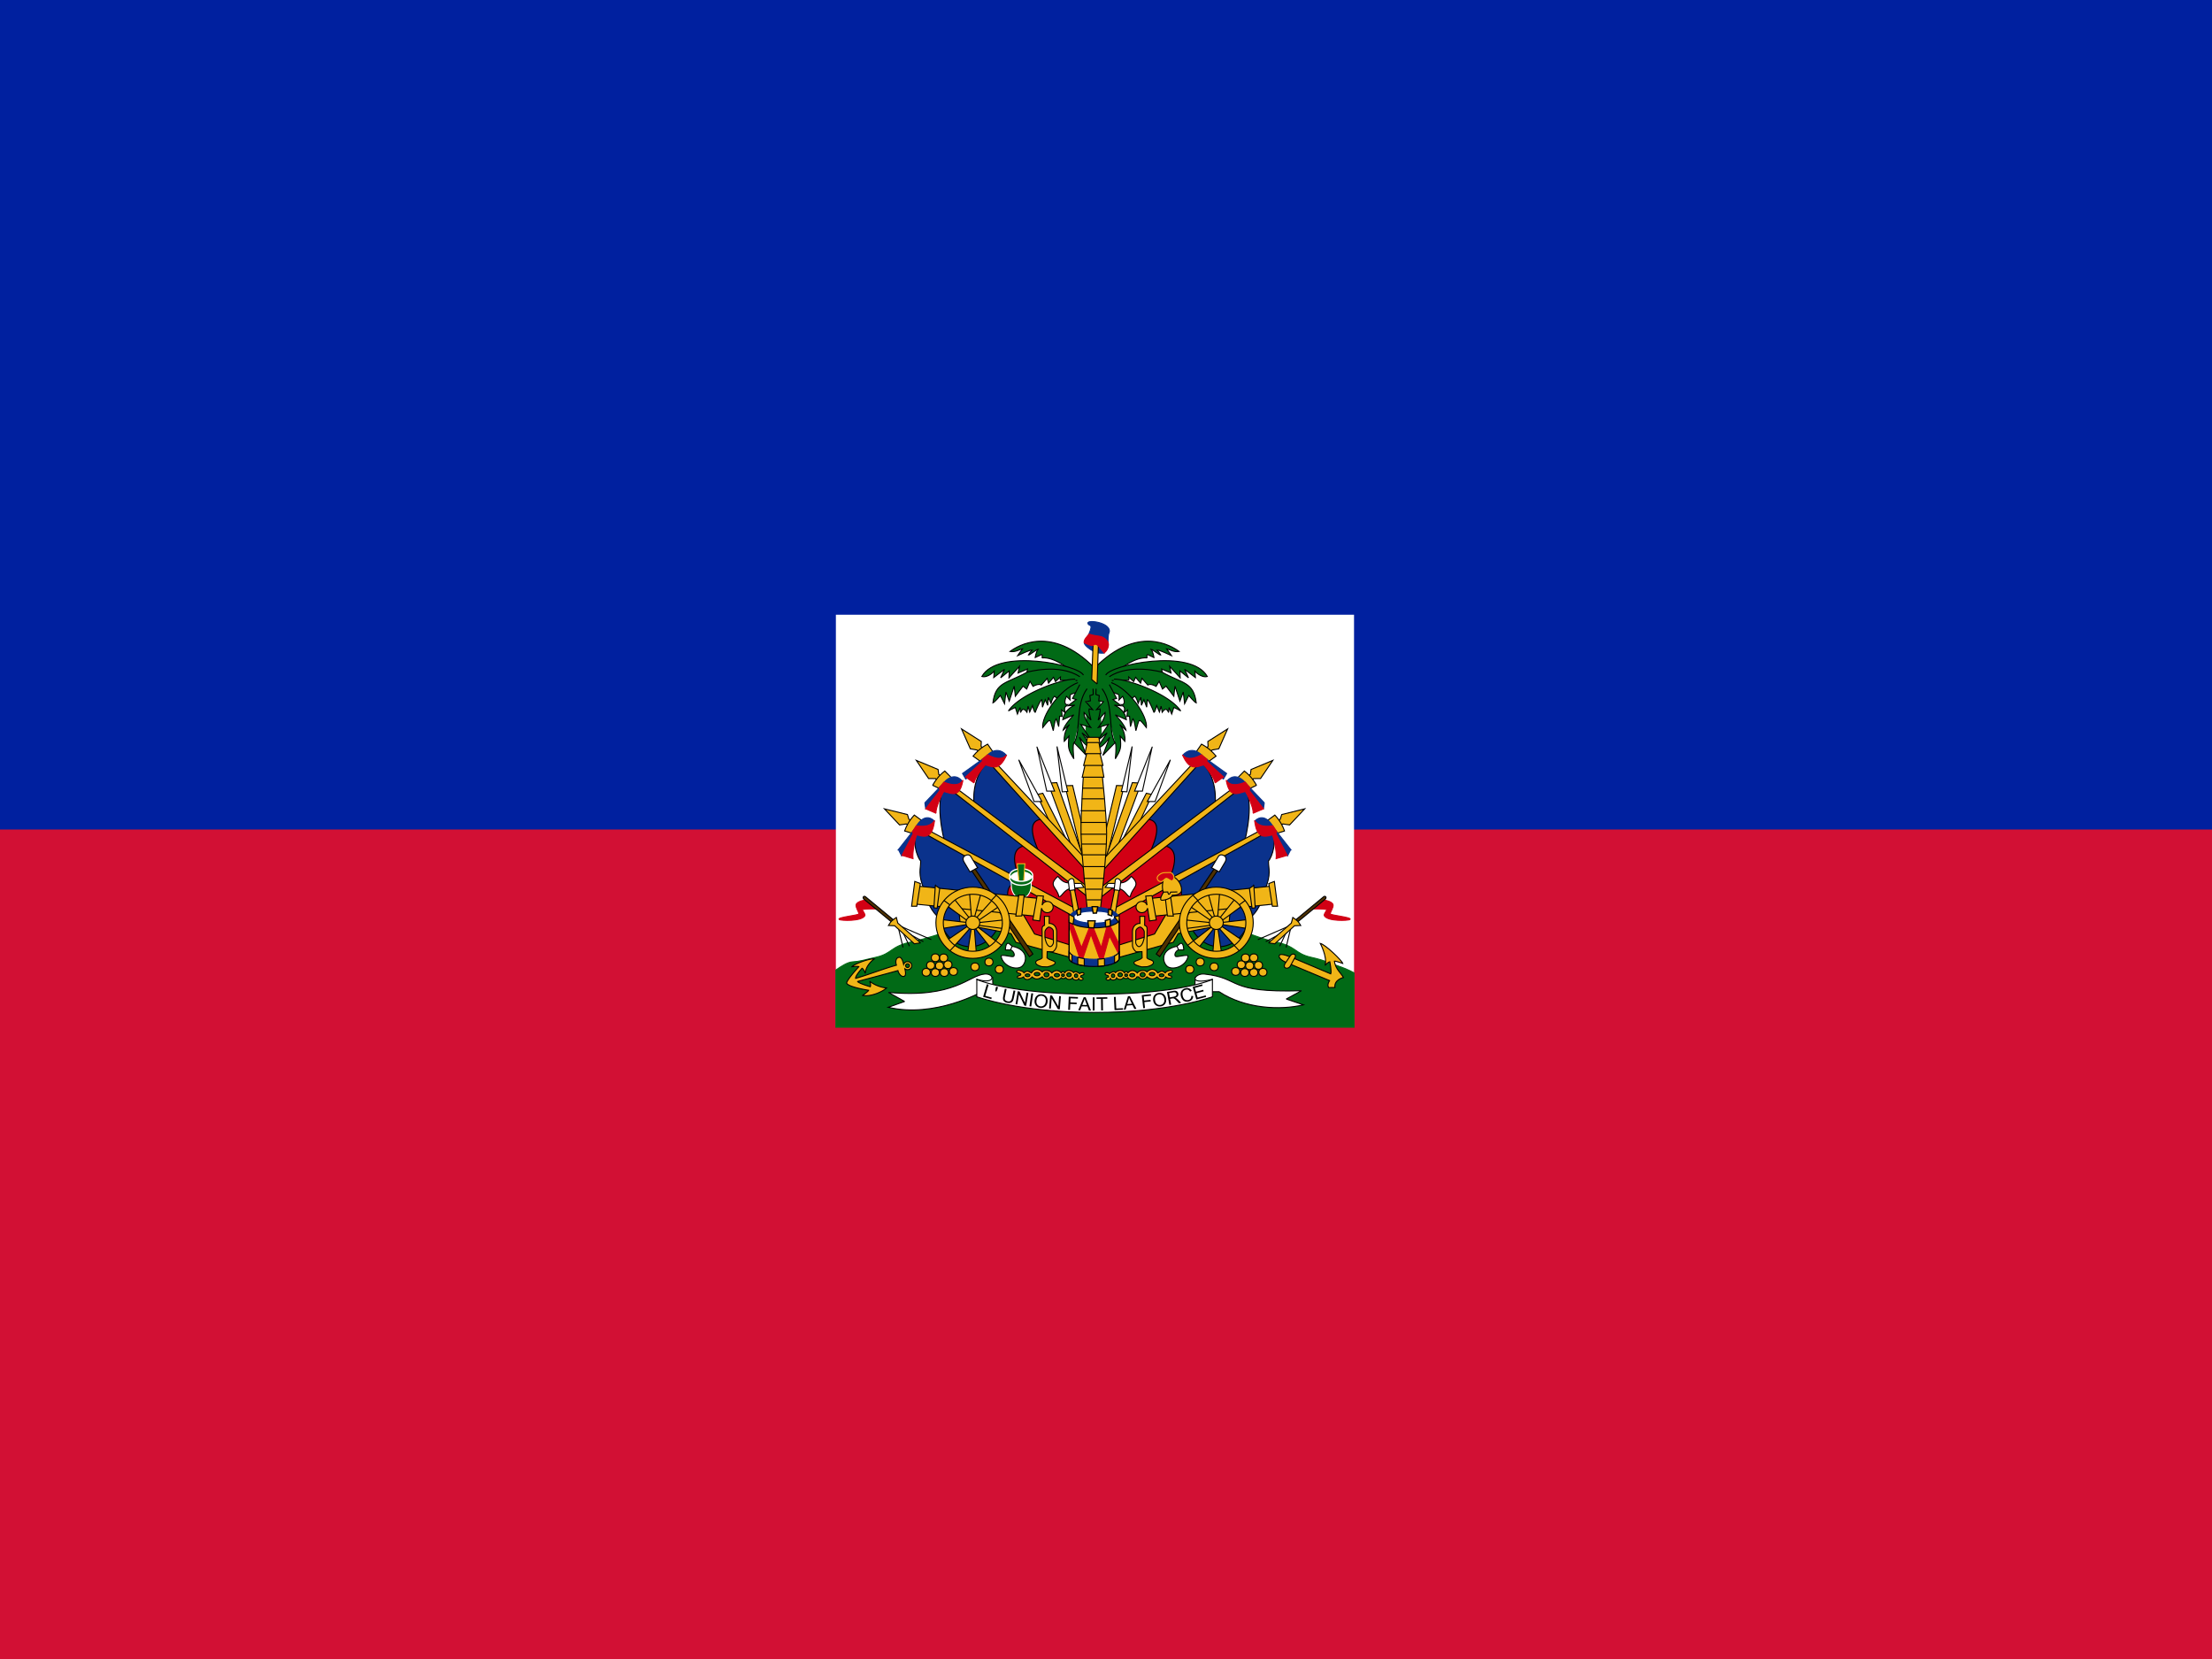 <?xml version="1.0" encoding="UTF-8" standalone="no"?>
<svg
   xmlns:dc="http://purl.org/dc/elements/1.1/"
   xmlns:cc="http://creativecommons.org/ns#"
   xmlns:rdf="http://www.w3.org/1999/02/22-rdf-syntax-ns#"
   xmlns:svg="http://www.w3.org/2000/svg"
   xmlns="http://www.w3.org/2000/svg"
   xmlns:xlink="http://www.w3.org/1999/xlink"
   xmlns:sodipodi="http://sodipodi.sourceforge.net/DTD/sodipodi-0.dtd"
   xmlns:inkscape="http://www.inkscape.org/namespaces/inkscape"
   height="16"
   width="21.333"
   viewBox="0 0 21.333 16"
   version="1.1"
   id="svg224"
   sodipodi:docname="ht.svg"
   inkscape:version="0.92.1 r">
  <defs
     id="defs228" />
  <sodipodi:namedview
     pagecolor="#ffffff"
     bordercolor="#666666"
     borderopacity="1"
     objecttolerance="10"
     gridtolerance="10"
     guidetolerance="10"
     inkscape:pageopacity="0"
     inkscape:pageshadow="2"
     inkscape:window-width="1920"
     inkscape:window-height="1024"
     id="namedview226"
     showgrid="false"
     fit-margin-top="0"
     fit-margin-left="0"
     fit-margin-right="0"
     fit-margin-bottom="0"
     inkscape:zoom="0.49166667"
     inkscape:cx="320"
     inkscape:cy="240"
     inkscape:window-x="0"
     inkscape:window-y="0"
     inkscape:window-maximized="1"
     inkscape:current-layer="svg224" />
  <path
     d="M 0,0 H 21.333 V 16 H 0 Z"
     id="path2"
     inkscape:connector-curvature="0"
     style="fill:#d21034;stroke-width:0.033" />
  <path
     d="M 0,0 H 21.333 V 8 H 0 Z"
     id="path4"
     inkscape:connector-curvature="0"
     style="fill:#00209f;stroke-width:0.033" />
  <g
     id="g222"
     transform="scale(0.033)"
     style="fill:#f1b517;stroke:#000000;stroke-width:0.183">
    <path
       d="M 244.286,179.654 H 395.714 V 300.2 H 244.286 Z"
       id="path6"
       inkscape:connector-curvature="0"
       style="fill:#ffffff;stroke:none" />
    <path
       d="m 350.475,266.826 -30.902,0.897 -30.764,0.35 c 0,0 -15.806,5.845 -22.266,7.157 -6.442,1.308 -5.605,3.424 -10.59,4.538 -3.992,0.892 -4.453,1.174 -6.796,1.328 -1.417,0.093 -3.163,1.183 -4.87,2.385 v 16.72 h 151.425 v -15.902 c -1.64,-0.895 -3.205,-1.51 -4.806,-2.054 -2.224,-0.757 -3.724,-1.584 -7.716,-2.476 -4.984,-1.114 -4.147,-3.23 -10.588,-4.538 -6.46,-1.312 -22.127,-8.404 -22.127,-8.404 z"
       id="path8"
       inkscape:connector-curvature="0"
       style="fill:#016a16;stroke:#016a16;stroke-width:0.293" />
    <g
       transform="matrix(1.6,0,0,1.6,-80,0)"
       id="g65">
      <g
         id="a">
        <path
           d="m 244.53,143.512 1.396,-0.033 2.555,10.748 -0.544,3.386 -3.407,-14.102 z"
           id="path10"
           inkscape:connector-curvature="0" />
        <path
           d="m 243.064,136.346 0.954,8.284 1.022,-0.066 z"
           id="path12"
           inkscape:connector-curvature="0"
           style="fill:#ffffff" />
        <path
           d="m 245.722,154.59 -4.293,-11.54 1.6,-0.098 5.01,14.102 -2.318,-2.465 z"
           id="path14"
           inkscape:connector-curvature="0" />
        <path
           d="m 239.42,136.477 1.77,8.02 h 1.432 l -3.203,-8.02 z"
           id="path16"
           inkscape:connector-curvature="0"
           style="fill:#ffffff" />
        <path
           d="m 241.906,150.546 -2.52,-5.424 1.09,-0.23 4.6,9.007 -3.17,-3.354 z"
           id="path18"
           inkscape:connector-curvature="0" />
        <path
           d="m 236.08,138.778 2.794,7.626 h 1.43 z"
           id="path20"
           inkscape:connector-curvature="0"
           style="fill:#ffffff" />
        <path
           d="M 242.25,151.364 230.813,138.88 c -3.57,2.828 -2.908,8.02 -2.908,8.02 l 12.957,10.167 1.387,-5.703 z"
           id="path22"
           inkscape:connector-curvature="0"
           style="fill:#0a328c" />
        <path
           d="m 248.86,158.235 -8.482,-8.594 c -3.587,0.126 -0.74,5.48 -0.56,6.153 l 9.043,7.734 v -5.292 z"
           id="path24"
           inkscape:connector-curvature="0"
           style="fill:#d20014" />
        <path
           d="m 248.14,156.757 -17.54,-18.78 -0.685,0.483 18.56,20.622 -0.336,-2.325 z m -18.554,-19.985 -0.385,-0.446 0.04,-0.89 -3.62,-2.304 1.617,3.64 1.232,0.223 0.384,0.446 0.732,-0.668 z"
           id="path26"
           inkscape:connector-curvature="0" />
        <path
           d="m 227.738,138.11 c 0.616,-0.743 1.348,-1.486 2.657,-2.192 l 1,1.45 -2.155,1.82 z"
           id="path28"
           inkscape:connector-curvature="0" />
        <path
           d="m 225.81,141.278 0.59,1.026 c 0.363,-0.135 4.03,-3.457 4.03,-3.457 l 2.632,-0.08 0.756,-0.838 c -1.932,-2.08 -3.752,0.296 -3.752,0.296 l -4.255,3.052 z"
           id="path30"
           inkscape:connector-curvature="0"
           style="fill:#0a328c;stroke:#0a328c" />
        <path
           d="m 227.91,143.007 c 0.14,-0.918 1.877,-3.214 2.13,-3.295 1.302,0.39 2.514,1.14 3.834,-1.837 -1.148,1.46 -3.47,-0.027 -3.47,-0.027 l -1.01,0.838 0.03,0.405 -3.053,2.837 1.54,1.08 z"
           id="path32"
           inkscape:connector-curvature="0"
           style="fill:#d20014;stroke:#d20014" />
        <g
           id="g46">
          <path
             d="m 237.252,154.672 -14.367,-11.41 c -2.46,2.502 -0.415,10.23 -0.415,10.23 l 14.043,7.608 0.74,-6.428 z"
             id="path34"
             inkscape:connector-curvature="0"
             style="fill:#0a328c" />
          <path
             d="m 249.166,163.917 -11.818,-9.467 c -4.036,0.566 -0.864,6.506 -0.623,7.16 l 12.48,6.77 -0.04,-4.463 z"
             id="path36"
             inkscape:connector-curvature="0"
             style="fill:#d20014" />
          <path
             d="m 248.697,162.005 -25.554,-19.182 -0.587,0.59 26.837,20.956 -0.696,-2.365 z m -26.769,-20.198 -0.46,-0.374 -0.122,-0.885 -3.98,-1.662 2.25,3.314 1.253,0.014 0.458,0.374 0.6,-0.78 z"
             id="path38"
             inkscape:connector-curvature="0" />
          <path
             d="m 220.35,143.433 c 0.472,-0.835 1.06,-1.69 2.22,-2.603 l 1.247,1.26 -1.795,2.152 -1.673,-0.81 z"
             id="path40"
             inkscape:connector-curvature="0" />
          <path
             d="m 218.925,146.64 0.16,1.06 c 0.337,-0.187 3.56,-3.725 3.56,-3.725 l 2.586,-0.477 0.528,-0.833 c -1.797,-2.114 -3.713,0.698 -3.713,0.698 l -3.12,3.278 z"
             id="path42"
             inkscape:connector-curvature="0"
             style="fill:#0a328c;stroke:#0a328c" />
          <path
             d="m 220.97,148.545 c -0.122,-0.982 1.22,-3.863 1.456,-3.98 1.547,0.46 2.894,1.152 3.462,-2.07 -0.897,1.614 -3.46,0.363 -3.46,0.363 l -0.86,0.98 0.12,0.53 -2.61,3.37 1.893,0.807 z"
             id="path44"
             inkscape:connector-curvature="0"
             style="fill:#d20014;stroke:#d20014" />
        </g>
        <g
           id="g60">
          <path
             d="m 236.224,161.65 c -0.19,-0.045 -18.517,-10.44 -18.517,-10.44 -1.334,2.25 -0.128,5.52 0.457,6.028 0.034,1.5 -0.602,2.306 0.707,5.44 0.387,2.035 1.33,3.912 2.7,5.026 1.672,6.417 8.223,6.848 10.747,1.624 l 3.907,-7.677 z"
             id="path48"
             inkscape:connector-curvature="0"
             style="fill:#0a328c" />
          <path
             d="m 248.352,168.512 -12.548,-7.355 c -4.036,0.567 0.085,8.056 0.326,8.71 l 12.116,4.304 0.106,-5.658 z"
             id="path50"
             inkscape:connector-curvature="0"
             style="fill:#d20014" />
          <path
             d="m 246.243,165.846 -28.35,-15.09 -0.484,0.673 29.904,16.646 -1.07,-2.23 z m -29.715,-15.909 -0.514,-0.3 -0.265,-0.856 -4.2,-1.04 2.757,2.935 1.24,-0.177 0.515,0.3 0.466,-0.86 z"
             id="path52"
             inkscape:connector-curvature="0" />
          <path
             d="m 215.232,151.782 c 0.332,-0.896 0.773,-1.828 1.772,-2.907 l 1.436,1.056 -1.425,2.4 -1.783,-0.548 z"
             id="path54"
             inkscape:connector-curvature="0" />
          <path
             d="m 214.1,155.18 0.593,1.168 c 0.307,-0.232 3.004,-4.578 3.004,-4.578 l 2.492,-0.82 0.468,-1.014 c -2.002,-1.85 -3.498,1.342 -3.498,1.342 l -3.06,3.903 z"
             id="path56"
             inkscape:connector-curvature="0"
             style="fill:#0a328c;stroke:#0a328c" />
          <path
             d="m 216.772,156.836 c -0.2,-1 0.484,-4.197 0.7,-4.345 1.56,0.466 2.863,0.598 3.223,-2.62 -0.907,1.528 -3.328,0.952 -3.328,0.952 l -0.71,1.085 0.15,0.38 -2.06,3.95 2.025,0.6 z"
             id="path58"
             inkscape:connector-curvature="0"
             style="fill:#d20014;stroke:#d20014" />
        </g>
      </g>
      <use
         height="100%"
         width="100%"
         xlink:href="#a"
         transform="matrix(-1,0,0,1,499.86,0)"
         id="use63"
         x="0"
         y="0" />
    </g>
    <g
       transform="matrix(1.6,0,0,1.6,-80,0)"
       id="g100">
      <path
         d="m 248.757,125.603 -0.465,9.07 h 2.9 l -0.425,-8.992 3.023,-0.423 -0.335,-3.582 -7.51,0.29 0.04,3.253 2.772,0.385 z"
         id="path67"
         inkscape:connector-curvature="0"
         style="fill:#016a16;stroke:#016a16" />
      <g
         id="b"
         style="fill:#016a16">
        <path
           d="m 249.817,121.898 c -7.764,-7.77 -13.878,-3.98 -15.334,-2.902 0.963,0.187 1.826,-0.412 2.273,-0.48 -0.28,0.353 -0.865,1.23 -0.865,1.23 0,0 2.4,-1.135 2.67,-1.03 -0.347,0.275 -0.728,0.935 -0.728,0.935 0.178,0.07 1.528,-1.056 1.795,-1.076 -0.41,0.466 -0.54,1.528 -0.54,1.528 l 1.17,-0.545 c 0.305,0.216 -0.084,0.63 0.18,0.61 1.945,-0.16 4.678,1.776 5.054,2.37"
           id="path69"
           inkscape:connector-curvature="0" />
        <path
           d="m 247.895,123.32 c -0.81,-1.853 -15.588,-5.004 -18.56,0.245 1.164,0.293 2.276,-0.976 2.276,-0.976 l -0.1,1.17 1.972,-1.512 -0.708,1.56 1.568,-1.268 -0.05,1.27 1.92,-2.1 -0.252,1.22 1.72,-0.73 -0.203,1.023"
           id="path71"
           inkscape:connector-curvature="0" />
        <path
           d="m 247.238,123.614 c -3.793,-2.537 -9.66,-0.83 -9.66,-0.83 -3.74,2.1 -5.736,1.72 -6.22,5.61 0.355,-0.145 1.366,-1.365 1.366,-1.365 l 0.76,1.512 0.25,-2.147 0.608,1.66 0.91,-2.733 0.203,1.854 1.416,-1.854 0.658,0.536 0.607,-1.415 0.556,0.927 c 0,0 0.962,-0.585 1.52,-0.244 l 1.06,-1.22 0.253,0.88 0.91,-1.074 0.355,0.78 0.91,-0.83 -0.05,0.586 3.135,0.05"
           id="path73"
           inkscape:connector-curvature="0" />
        <path
           d="m 246.38,124.053 c -2.643,-0.05 -10.226,2.812 -12.188,5.806 a 13.29,13.29 0 0 1 1.263,-0.636 l 0.387,1.203 0.473,-1.203 0.1,0.927 c 0.29,-0.723 0.618,-0.805 1.164,-0.048 l 0.2,-1.122 0.305,1.073 0.505,-1.17 c 0,0 0.318,1.27 0.506,1.22 0,0 0.838,-2.195 1.214,-2.294 l 0.1,1.365 0.506,-1.366 0.456,1.024 0.1,-1.464 0.506,1.122 c 0,0 0.266,-1.103 0.658,-1.317 l 0.758,0.683 3.378,-2.427"
           id="path75"
           inkscape:connector-curvature="0" />
        <path
           d="m 246.888,124.678 c -3.52,1.35 -6.67,6.18 -6.43,8.226 1.565,-1.94 1.23,-1.674 1.928,0.56 0,0 0.264,-1.955 0.53,-2.187 l 0.46,1.446 0.17,-1.892 0.47,0.023 -0.12,-1.187 0.698,0.535 c -0.163,-0.677 -0.338,-0.906 0.386,-1.488 0,0 -0.917,0.117 -0.193,-1.535 l 0.675,0.65 c 0,0 -0.12,-0.72 0.12,-1 l 2.485,-0.86"
           id="path77"
           inkscape:connector-curvature="0" />
        <path
           d="m 247.23,125.04 -1.33,2.534 0.68,0.197 -1.534,1.153 1.296,-0.132 c 0,0 -1.978,0.725 -2.217,2.666 l 2.013,-0.888 c 0,0 -1.706,1.744 -1.945,2.797 l 1.16,-1.02 c 0,0 -1.125,1.217 -0.955,3.06 l 0.853,-0.954 c -0.204,2.238 -0.136,2.436 0.888,4.147 0,0 -0.273,-2.633 0.034,-2.962 l 2.25,2.337 -1.26,-3.324 c 0,0 1.397,2.106 2.25,1.91 l -1.774,-2.7 1.74,1.415 -1.978,-2.96 1.84,0.558 c 0,0 -1.33,-1.677 -1.227,-2.73 l 1.262,1.382 c 0,0 -0.477,-1.58 -0.34,-2.04 l 0.647,0.132 -1.262,-1.448 0.853,-0.165 -0.102,-0.953 0.615,-0.197 -0.034,-1.053 m -1.093,-0.005 c -2.184,2.96 -1.058,7.535 -2.354,9.87"
           id="path79"
           inkscape:connector-curvature="0" />
      </g>
      <use
         height="100%"
         width="100%"
         xlink:href="#b"
         transform="matrix(-1,0,0,1,499.86,0)"
         id="use82"
         x="0"
         y="0" />
      <path
         d="m 250.945,166.535 c 0,0 1.19,-9.945 1.186,-14.225 0,-3.37 -0.813,-10.835 -0.813,-10.835 H 247.9 c 0,0 -0.52,7.43 -0.442,10.79 0.1,4.28 1.186,14.27 1.186,14.27 h 2.3 z"
         id="path84"
         inkscape:connector-curvature="0" />
      <path
         d="m 247.674,141.953 h 3.96 l -0.465,-2.666 h -2.87 l -0.626,2.666 z"
         id="path86"
         inkscape:connector-curvature="0" />
      <path
         d="m 247.927,139.816 h 3.54 l -0.668,-2.666 h -2.18 l -0.693,2.666 z"
         id="path88"
         inkscape:connector-curvature="0" />
      <path
         d="m 248.155,137.655 h 2.95 l -0.5,-2.666 h -1.876 l -0.575,2.665 z"
         id="path90"
         inkscape:connector-curvature="0" />
      <path
         d="m 250.71,134.673 h -2.064 l -0.21,0.964 h 2.442 l -0.17,-0.964 z m 0.422,29.694 h -2.62 m 2.763,-1.947 h -2.94 m 3.329,-1.976 h -3.727 m 3.919,-2.154 h -3.9 m 3.927,-2.15 h -4.102 m 4.262,-1.97 h -4.45 m 4.46,-1.79 h -4.65 m 4.622,-2.16 h -4.65 m 4.495,-2.136 h -4.495 m 4.289,-2.17 H 247.6 m 3.867,-1.959 h -3.672"
         id="path92"
         inkscape:connector-curvature="0" />
      <path
         d="m 249.91,119.044 c -0.69,-0.324 -2.246,-1.313 -1.784,-1.903 l 0.713,-1.213 c 1.01,-2.277 -0.02,-1.395 -0.127,-2.106 -0.103,-0.68 3.865,-0.148 3.924,1.398 0.016,0.426 -0.295,0.176 -0.252,2.61 l -0.755,1.46 c -0.565,0.052 -1.234,-0.015 -1.72,-0.244 z"
         id="path94"
         inkscape:connector-curvature="0"
         style="fill:#0a328c;stroke:#0a328c" />
      <path
         d="m 250.392,124.934 -0.986,-0.83 0.273,-7.105 0.964,0.282 -0.252,7.652 z"
         id="path96"
         inkscape:connector-curvature="0" />
      <path
         d="m 251.672,119.246 c 0.62,-0.362 1.024,-1.443 0.65,-2.085 -1.016,-1.286 -1.673,-0.755 -3.378,-1.335 -0.34,0.362 -1.055,1.06 -0.902,1.58 2.242,1.055 1.372,0.155 2.114,0.287 0.4,0.07 0.658,0.545 1.516,1.554 z"
         id="path98"
         inkscape:connector-curvature="0"
         style="fill:#d20014;stroke:#d20014" />
    </g>
    <g
       transform="matrix(1.6,0,0,1.6,-80,0)"
       id="g208">
      <use
         height="100%"
         width="100%"
         xlink:href="#c"
         transform="matrix(1,0,0,-1,-0.002,320.37)"
         id="use102"
         x="0"
         y="0" />
      <path
         d="m 238.358,161.75 c 0,1.3 -0.815,2.353 -1.818,2.353 -1.004,0 -1.82,-1.054 -1.82,-2.353 v -1.276 h 3.638 z"
         id="path104"
         inkscape:connector-curvature="0"
         style="fill:#016a16;stroke:#ffffff;stroke-width:0.181;stroke-linecap:round" />
      <ellipse
         cx="236.539"
         cy="160.063"
         rx="1.806"
         ry="0.898"
         id="ellipse106"
         style="fill:#ffffff;stroke:none" />
      <path
         d="m 236.126,161.075 -0.31,-3.297 h 1.382 l -0.226,3.297 z"
         id="path108"
         inkscape:connector-curvature="0"
         style="fill:#016a16;stroke:#f1b517" />
      <path
         id="c"
         d="m 238.538,160.118 c -0.265,0.493 -1.06,0.852 -2,0.852 -0.937,0 -1.727,-0.36 -1.992,-0.852 a 0.756,0.756 0 0 0 -0.1,0.36 c 0,0.668 0.938,1.21 2.093,1.21 1.154,0 2.09,-0.542 2.09,-1.21 a 0.748,0.748 0 0 0 -0.092,-0.36 z"
         inkscape:connector-curvature="0"
         style="fill:#016a16;stroke:#ffffff;stroke-width:0.237;stroke-linecap:round" />
      <g
         id="d">
        <path
           d="m 246.035,172.786 -7.06,-2.19 -3.076,-5.254 -10.894,-0.535 0.378,3.94 9.28,1.777 0.882,1.58 10.666,2.97 -0.177,-2.288 z"
           id="path111"
           inkscape:connector-curvature="0" />
        <path
           d="m 238.662,174.254 -11.149,-16.398 -0.547,0.41 11.06,16.468 z"
           id="path113"
           inkscape:connector-curvature="0"
           style="fill:#503200" />
        <path
           d="m 228.55,158.5 -1.19,-1.992 c -0.222,-0.368 -0.56,-0.49 -1.058,-0.228 -0.484,0.255 -0.437,0.76 -0.24,1.123 l 1.1,1.852 1.39,-0.755 z"
           id="path115"
           inkscape:connector-curvature="0"
           style="fill:#ffffff" />
        <path
           d="m 239.986,164.127 -22.496,-2.286 -0.547,3.272 22.387,2.25 0.656,-3.235 z"
           id="path117"
           inkscape:connector-curvature="0" />
        <path
           d="m 217.09,160.997 -0.584,4.538 h 0.948 l 0.656,-4.15 z m 3.754,0.738 -0.255,4.08 0.582,0.07 0.474,-3.622 -0.802,-0.528 z m 15.241,1.759 -0.547,3.834 1.094,-0.035 0.437,-3.8 h -0.985 z m 3.351,0.106 -0.78,4.433 1.24,0.18 0.353,-2.332 c 0.1,0.47 0.53,0.825 1.045,0.825 0.59,0 1.07,-0.464 1.07,-1.032 0,-0.568 -0.48,-1.026 -1.07,-1.026 -0.41,0 -0.78,0.24 -0.94,0.687 l 0.23,-1.662 -1.15,-0.073 z m -8.119,0.72 -3.094,3.48 0.36,0.424 3.972,-2.71 -1.238,-1.195 z m -7.193,8.68 3.094,-3.482 -0.36,-0.423 -3.972,2.71 z m 8.096,-0.87 -3.764,-2.91 -0.387,0.272 2.964,3.756 1.186,-1.12 z m -9.282,-6.717 3.816,2.81 0.464,-0.348 -2.99,-3.755 z m 4.152,-2.319 0.365,4.573 0.513,-0.022 1.207,-4.452 -2.085,-0.1 z m 1.25,11.096 -0.364,-4.574 -0.565,-0.053 -0.69,4.626 h 1.62 z m 5.06,-6.164 -4.794,0.51 -0.073,0.457 4.85,0.634 0.018,-1.6 z m -11.407,1.584 4.68,-0.74 0.1,-0.365 -4.842,-0.54 0.063,1.644 z"
           id="path119"
           inkscape:connector-curvature="0" />
        <ellipse
           cx="227.693"
           cy="168.548"
           rx="1.27"
           ry="1.225"
           id="ellipse121" />
        <path
           d="m 234.438,168.548 c 0,3.592 -3.022,6.507 -6.745,6.507 -3.723,0 -6.745,-2.915 -6.745,-6.507 0,-3.592 3.022,-6.507 6.745,-6.507 3.723,0 6.745,2.916 6.745,6.508 z m -1.347,0 c 0,2.874 -2.418,5.207 -5.397,5.207 -2.98,0 -5.398,-2.333 -5.398,-5.207 0,-2.874 2.42,-5.207 5.398,-5.207 2.98,0 5.398,2.334 5.398,5.208 z"
           id="path123"
           inkscape:connector-curvature="0"
           style="fill-rule:evenodd;stroke-linecap:round" />
        <path
           d="m 223.48,165.264 -1.057,-0.796 m 8.611,0.025 0.902,-0.92 m 1.031,9.127 -1.11,-0.87 m -8.377,1.866 0.954,-1.02 m 21.762,-10.554 1.155,5.886 -0.94,0.497 -1.015,-6.3 z"
           id="path125"
           inkscape:connector-curvature="0" />
        <path
           d="m 245.592,161.364 c -0.535,-0.224 -1.232,0.155 -2.374,-1.292 -1.878,1.723 -0.107,1.98 0.18,3.686 0.53,0.218 0.857,-1.323 2.3,-1.48 0.18,-0.02 2.3,-0.204 2.3,-0.204 l -0.533,-0.726 c 0,0 -1.474,0.04 -1.873,0.016 z"
           id="path127"
           inkscape:connector-curvature="0"
           style="fill:#ffffff" />
        <path
           d="m 246.36,162.518 -0.215,-1.756 c -0.232,-0.62 -1,-0.087 -1,0.275 l 0.197,1.62 1.017,-0.14 z"
           id="path129"
           inkscape:connector-curvature="0"
           style="fill:#ffffff" />
        <path
           d="m 240.765,167.372 0.02,1.637 c -0.537,0.182 -0.455,0.584 -0.438,1.167 l 0.02,4.772 c -0.19,0.315 -0.78,0.33 -1.055,0.578 -0.277,0.248 -0.242,0.73 1.02,1.047 l 0.975,0.035 c 1.486,-0.325 1.793,-0.818 1.048,-1.095 -0.397,-0.148 -0.92,-0.324 -1.117,-0.557 l 0.033,-1.137 0.965,0.036 c 0.26,0 0.753,-0.652 0.77,-1.185 l 0.005,-2.47 c -0.035,-1.4 -1.085,-1.558 -1.38,-1.54 l 0.02,-1.29 -0.885,0.002 z m 1.63,2.73 c 0.018,-0.4 -0.555,-0.757 -0.786,-0.767 -0.23,-0.01 -0.735,0.467 -0.752,0.867 v 1 c 0.034,0.367 0.327,1.61 0.915,1.7 0.28,0.044 0.64,-0.4 0.64,-0.766 z"
           id="path131"
           inkscape:connector-curvature="0"
           style="fill-rule:evenodd" />
        <path
           d="m 234.275,172.328 c -0.636,-0.257 -0.63,1.172 -0.63,1.172 l 1.002,0.01 c 0.44,0.2 0.792,0.843 0.512,1.16 -0.232,0.26 -2.178,-0.442 -2.31,-0.038 0.345,1.94 2.918,2.688 3.85,1.84 0.91,-0.832 1.14,-3.05 -1.818,-3.63 l -0.607,-0.514 z m 0.595,0.528 -0.292,0.64"
           id="path133"
           inkscape:connector-curvature="0"
           style="fill:#ffffff" />
        <path
           d="m 214.943,173.055 -0.963,-4.05 m 2.132,3.817 -1.48,-3.153 m 4.026,2.324 -3.337,-1.792 m 4.782,1.427 -6.192,-2.688"
           id="path135"
           inkscape:connector-curvature="0" />
        <path
           d="m 210.215,166.013 c 0,0 -2.254,-0.036 -2.656,0.122 -0.163,0.064 0.566,0.825 0.415,1.115 -0.563,1.083 -4.394,0.934 -4.697,0.698 -0.52,-0.405 3.568,-0.753 3.595,-1.03 0.03,-0.315 -0.605,-1.145 -0.506,-1.654 0.128,-0.66 1.788,-0.907 1.788,-0.907 l 2.06,1.656 z"
           id="path137"
           inkscape:connector-curvature="0"
           style="fill:#d20014;stroke:#d20014" />
        <path
           d="m 213.233,168.05 -5.102,-4.222 c 0,0 -0.224,-0.238 -0.412,-0.033 -0.184,0.2 0.07,0.43 0.07,0.43 l 5.262,4.35 0.183,-0.525 z"
           id="path139"
           inkscape:connector-curvature="0"
           style="fill:#503200" />
        <path
           d="m 218.146,172.217 c -0.09,-0.087 -4.155,-3.608 -4.155,-3.608 l -0.27,-1.03 c 0,0 -0.628,0.426 -0.858,0.646 -0.23,0.22 -0.587,0.82 -0.587,0.82 l 1.138,0.05 3.595,3.295 1.138,-0.173 z"
           id="path141"
           inkscape:connector-curvature="0" />
        <g
           id="g167">
          <ellipse
             cx="232.534"
             cy="177.056"
             rx="0.74"
             ry="0.715"
             id="ellipse143" />
          <ellipse
             cx="230.641"
             cy="175.716"
             rx="0.74"
             ry="0.715"
             id="ellipse145" />
          <ellipse
             cx="228.091"
             cy="176.593"
             rx="0.74"
             ry="0.715"
             id="ellipse147" />
          <ellipse
             cx="224.153"
             cy="177.445"
             rx="0.74"
             ry="0.715"
             id="ellipse149" />
          <ellipse
             cx="222.487"
             cy="177.64"
             rx="0.74"
             ry="0.715"
             id="ellipse151" />
          <ellipse
             cx="220.846"
             cy="177.64"
             rx="0.74"
             ry="0.715"
             id="ellipse153" />
          <ellipse
             cx="219.18"
             cy="177.591"
             rx="0.74"
             ry="0.715"
             id="ellipse155" />
          <ellipse
             cx="219.988"
             cy="176.325"
             rx="0.74"
             ry="0.715"
             id="ellipse157" />
          <ellipse
             cx="221.604"
             cy="176.398"
             rx="0.74"
             ry="0.715"
             id="ellipse159" />
          <ellipse
             cx="223.144"
             cy="176.203"
             rx="0.74"
             ry="0.715"
             id="ellipse161" />
          <ellipse
             cx="222.361"
             cy="174.961"
             rx="0.74"
             ry="0.715"
             id="ellipse163" />
          <ellipse
             cx="220.846"
             cy="174.937"
             rx="0.74"
             ry="0.715"
             id="ellipse165" />
        </g>
        <path
           d="m 236.47,177.99 c 0,-0.315 -0.77,-0.18 -0.77,-0.55 0,-0.41 1.174,-0.11 1.336,0.253 0.66,-0.596 0.944,-0.16 1.348,0.02 0.575,-0.855 1.287,-0.823 1.98,-0.197 0.402,-0.443 1.41,-0.297 1.758,0.197 0.664,-0.66 1.255,-0.497 1.715,-0.02 0.186,-0.346 0.458,-0.27 0.654,-0.02 0.355,-0.628 1.243,-0.44 1.617,-0.024 0.332,-0.367 0.673,-0.08 1.114,0.19 0.298,-0.28 0.78,-0.228 0.78,0.05 0,0.288 -0.63,0.187 -0.63,0.473 0,0.256 0.46,0.127 0.46,0.45 0,0.255 -0.68,0.35 -0.786,-0.056 -0.23,0.44 -1.062,0.27 -1.144,-0.138 -0.276,0.334 -0.897,0.435 -1.246,-0.06 -0.286,0.234 -0.63,0.267 -0.787,0.03 -0.517,0.557 -1.388,0.443 -1.688,-0.17 l -0.295,0.013 c -0.508,0.69 -1.302,0.37 -1.52,-0.01 -0.853,0.615 -1.362,0.42 -1.838,0.02 -0.548,0.666 -1.38,0.62 -1.573,0 -0.368,0.267 -1.137,0.33 -1.137,0.017 0,-0.3 0.653,-0.192 0.653,-0.47 z m 1.655,0.15 c 0,0.144 -0.195,0.26 -0.436,0.26 -0.24,0 -0.436,-0.116 -0.436,-0.26 0,-0.142 0.195,-0.26 0.435,-0.26 0.24,0 0.435,0.118 0.435,0.26 z m 1.82,-0.217 c 0,0.172 -0.235,0.312 -0.524,0.312 -0.288,0 -0.523,-0.14 -0.523,-0.312 0,-0.173 0.235,-0.312 0.524,-0.312 0.29,0 0.525,0.14 0.525,0.313 z m 3.575,0.197 c 0,0.175 -0.212,0.316 -0.474,0.316 -0.262,0 -0.474,-0.14 -0.474,-0.316 0,-0.174 0.212,-0.316 0.474,-0.316 0.262,0 0.474,0.142 0.474,0.316 z m -1.904,-0.083 c 0,0.22 -0.207,0.4 -0.463,0.4 -0.256,0 -0.464,-0.18 -0.464,-0.4 0,-0.22 0.207,-0.4 0.463,-0.4 0.256,0 0.463,0.18 0.463,0.4 z m 4.06,0.01 c 0,0.198 -0.186,0.358 -0.414,0.358 -0.23,0 -0.415,-0.16 -0.415,-0.358 0,-0.197 0.186,-0.357 0.415,-0.357 0.228,0 0.414,0.16 0.414,0.357 z m -1.244,0.083 c 0,0.128 -0.12,0.23 -0.267,0.23 -0.148,0 -0.268,-0.102 -0.268,-0.23 0,-0.127 0.12,-0.23 0.268,-0.23 0.147,0 0.267,0.103 0.267,0.23 z m 2.422,0.094 c 0,0.183 -0.135,0.33 -0.302,0.33 -0.166,0 -0.3,-0.147 -0.3,-0.33 0,-0.183 0.134,-0.332 0.3,-0.332 0.167,0 0.302,0.15 0.302,0.332 z"
           id="path169"
           inkscape:connector-curvature="0"
           style="fill-rule:evenodd" />
      </g>
      <use
         height="100%"
         width="100%"
         xlink:href="#d"
         transform="matrix(-1,0,0,1,499.86,0)"
         id="use172"
         x="0"
         y="0" />
      <g
         id="g192"
         style="stroke-width:0.231">
        <path
           d="m 249.837,165.718 c -2.512,0 -4.55,0.944 -4.55,2.102 0,0.2 0.057,0.39 0.17,0.572 0.542,0.63 2.306,1.087 4.397,1.087 1.957,0 3.625,-0.403 4.277,-0.97 0.165,-0.217 0.257,-0.447 0.257,-0.69 0,-1.158 -2.038,-2.102 -4.55,-2.102 z"
           id="path174"
           inkscape:connector-curvature="0"
           style="fill:#0a328c;stroke:#0a328c" />
        <path
           d="m 254.427,167.98 v 7.06 c 0,0.827 -2.048,1.498 -4.572,1.498 -2.524,0 -4.573,-0.67 -4.573,-1.5 v -7.057 c 0,0.83 2.05,1.5 4.573,1.5 2.524,0 4.572,-0.67 4.572,-1.5 z"
           id="path176"
           inkscape:connector-curvature="0"
           style="stroke-width:0.187" />
        <path
           d="m 245.282,167.982 v 1.082 l 2.22,6.845 1.772,-5.265 1.946,5.465 1.425,-5.16 1.783,3.47 v -1.92 l -1.656,-3.363 a 8.25,8.25 0 0 1 -0.593,0.134 l -1.03,3.813 -1.446,-3.604 a 14.522,14.522 0 0 1 -0.715,-0.024 l -1.454,3.627 -1.66,-4.367 c -0.377,-0.217 -0.594,-0.466 -0.594,-0.734 z"
           id="path178"
           inkscape:connector-curvature="0"
           style="fill:#d20014;stroke:#d20014;stroke-width:0.183" />
        <path
           d="m 254.427,173.72 v 1.32 c 0,0.826 -2.048,1.498 -4.572,1.498 -2.524,0 -4.573,-0.672 -4.573,-1.5 v -1.317 c 0,0.83 2.05,1.5 4.573,1.5 2.524,0 4.572,-0.67 4.572,-1.5 z"
           id="path180"
           inkscape:connector-curvature="0"
           style="fill:#0a328c;stroke:#0a328c;stroke-width:0.187" />
        <path
           d="m 251.737,175.085 c -0.372,0.055 -0.77,0.097 -1.185,0.118 l 0.01,1.317 c 0.418,-0.02 0.815,-0.062 1.187,-0.118 l -0.013,-1.317 z m -4.869,-0.23 -0.012,1.312 c 0.353,0.1 0.75,0.185 1.186,0.246 v -1.317 a 8.907,8.907 0 0 1 -1.174,-0.24 z m -1.586,-1.132 v 1.317 c 0,0.246 0.185,0.474 0.506,0.68 l 0.023,-1.302 c -0.335,-0.21 -0.528,-0.443 -0.528,-0.695 z m 9.146,0.14 -0.023,0.006 c -0.08,0.266 -0.38,0.515 -0.83,0.722 l 0.005,1.312 c 0.53,-0.245 0.848,-0.54 0.848,-0.863 z"
           id="path182"
           inkscape:connector-curvature="0"
           style="stroke-width:0.187" />
        <path
           d="m 254.427,168.027 v 7.012 c 0,0.827 -2.048,1.498 -4.572,1.498 -2.524,0 -4.573,-0.67 -4.573,-1.5 v -7.01"
           id="path184"
           inkscape:connector-curvature="0"
           style="fill:none;stroke-width:0.187" />
        <path
           d="m 253.392,167.52 c 0,0.5 -1.584,0.907 -3.537,0.907 -1.954,0 -3.538,-0.406 -3.538,-0.907 0,-0.5 1.584,-0.907 3.538,-0.907 1.953,0 3.537,0.406 3.537,0.907 z"
           id="path186"
           inkscape:connector-curvature="0"
           style="fill:#ffffff;stroke:#ffffff;stroke-width:0.192" />
        <path
           d="m 248.698,168.19 0.157,1.25 c 0.307,0.022 0.626,0.038 0.953,0.04 l 0.232,-1.29 z m 4.102,-0.303 -0.91,0.247 0.057,1.177 c 0.31,-0.052 0.602,-0.116 0.866,-0.19 l -0.012,-1.233 z m -5.403,-1.907 c -0.26,0.075 -0.5,0.164 -0.72,0.262 l 0.127,0.945 0.58,-0.185 0.013,-1.023 z m 2.44,-0.374 c -0.122,0 -0.24,0.007 -0.36,0.01 l 0.197,1.184 0.605,-0.012 0.237,-1.154 a 9.727,9.727 0 0 0 -0.68,-0.028 z m 2.673,0.418 -0.122,1.034 0.69,0.244 0.077,-1.015 a 5.26,5.26 0 0 0 -0.645,-0.263 z"
           id="path188"
           inkscape:connector-curvature="0" />
        <path
           d="m 245.993,168.8 0.184,-1.288 -0.935,-0.506 0.028,1.465 0.723,0.33 z m 8.403,-0.278 0.042,-1.288 -0.876,0.262 z"
           id="path190"
           inkscape:connector-curvature="0"
           style="stroke-width:0.183" />
      </g>
      <path
         d="m 263.686,160.03 c 0.83,-0.116 2.062,1.023 2.136,2.432 0.06,1.118 -1.69,1.06 -1.69,1.06 -0.09,0.458 -1.055,0.88 -1.84,0.916 -0.763,0.033 0.207,-1.432 0.207,-1.432 -0.476,-1.26 0.147,-2.748 0.147,-2.748 l 1.04,-0.23 z"
         id="path194"
         inkscape:connector-curvature="0" />
      <path
         d="m 262.5,162.948 0.8,-0.03 c 0,0 0.06,0.415 0.208,0.43 0.157,0.018 0.326,-0.4 0.326,-0.4 l 1.217,-0.03"
         id="path196"
         inkscape:connector-curvature="0" />
      <path
         d="m 264.13,160.86 c 0.68,-0.492 0.085,-1.48 -0.385,-1.49 l -1.098,0.03 c -0.517,0.01 -1.392,0.572 -1.276,1.058 0.103,0.424 0.388,0.618 0.832,0.544 0.202,-0.033 0.626,-0.563 0.83,-0.572 0.276,-0.013 0.88,0.588 1.1,0.43 z"
         id="path198"
         inkscape:connector-curvature="0"
         style="fill:#d20014;stroke:#f1b517" />
      <path
         d="m 214.242,174.855 c -0.617,0.078 -0.73,0.788 -0.5,1.44 -2.686,0.756 -5.086,1.74 -7.455,2.406 -0.095,-0.473 1.174,-1.844 1.174,-1.844 0.337,0.162 0.588,0.93 0.588,0.93 0.084,-1.578 1.64,-2.628 1.64,-2.628 -0.925,-0.122 -3.733,0.967 -4.07,1.412 0,0 1.088,-0.12 1.256,0 0,0 -2.14,2.312 -2.237,3 0.333,0.75 4.027,1.31 4.027,1.31 -0.058,0.196 -1.087,0.932 -1.087,0.932 1.47,0.322 3.685,-0.718 4.347,-1.35 0,0 -1.728,-0.144 -3.074,-1.235 0,0 0.277,0.68 0.11,1.004 0,0 -2.1,-0.604 -2.318,-0.952 0.006,-0.03 4.966,-1.315 7.368,-2 0.088,0.428 0.565,1.238 1.138,1.047 0.374,-0.125 0.256,-0.866 0.117,-1.39 a 0.77,0.77 0 0 0 0.505,0.185 c 0.422,0 0.767,-0.327 0.767,-0.735 0,-0.407 -0.345,-0.74 -0.767,-0.74 a 0.755,0.755 0 0 0 -0.72,0.505 c -0.096,-0.453 -0.345,-1.354 -0.808,-1.295 z m 1.89,1.528 c 0,0.19 -0.162,0.345 -0.36,0.345 a 0.352,0.352 0 0 1 -0.357,-0.345 c 0,-0.19 0.16,-0.345 0.358,-0.345 0.197,0 0.358,0.154 0.358,0.345 z"
         id="path200"
         inkscape:connector-curvature="0"
         style="fill-rule:evenodd" />
      <g
         id="g206">
        <path
           d="m 293.068,177.884 c 0.183,-0.367 -0.162,-2.212 -0.162,-2.212 -0.373,0.042 -0.882,0.68 -0.882,0.68 0.48,-1.51 -0.865,-4.036 -0.865,-4.036 0.91,0.19 3.944,3.128 4.102,3.657 0,0 -1.33,-0.474 -1.53,-0.415 0.217,1.506 1.258,2.205 1.65,2.988 0,0 -1.726,0.38 -1.553,1.822 l -1.128,0.02 c -0.39,-0.48 0.152,-1.275 0.152,-1.275 l -7.74,-3.24 c -0.498,-0.21 -1.62,-0.72 -1.45,-1.32 0.168,-0.603 2.015,0.252 2.47,0.4 l 6.934,2.93 z"
           id="path202"
           inkscape:connector-curvature="0" />
        <path
           d="m 285.635,176.54 0.91,-1.672 c 0.326,-0.44 -0.346,-0.92 -0.823,-0.356 l -1.02,1.527 c -0.454,0.836 0.5,1.066 0.933,0.5 z"
           id="path204"
           inkscape:connector-curvature="0" />
      </g>
    </g>
    <g
       id="g218"
       style="fill:#ffffff;stroke-width:0.293">
      <path
         d="m 290.187,288.586 -0.1,-2.92 -3.532,0.195 -0.2,3.18 3.832,-0.454 z"
         id="path210"
         inkscape:connector-curvature="0" />
      <path
         d="m 264.38,292.678 -4.722,-2.648 c 19.47,1.784 23.446,-5.006 28.15,-5.37 2.893,-0.226 3.344,3.203 -2.26,1.572 l 1.45,3.586 c 0,0 -13.822,7.776 -27.407,4.564 l 4.79,-1.704 z m 84.818,-4.092 0.1,-2.92 4.32,0.1 0.202,3.18 z"
         id="path212"
         inkscape:connector-curvature="0" />
      <path
         d="m 375.902,291.963 4.443,-2.424 c -22.302,0.663 -17.224,-3.664 -28.383,-4.878 -2.883,-0.313 -5.05,3.393 2.26,1.572 l -1.448,3.586 3.507,0.003 c 7.598,5.003 17.85,5.45 24.643,3.843 l -5.02,-1.703 z"
         id="path214"
         inkscape:connector-curvature="0" />
      <path
         d="m 285.47,286.253 v 5.047 c 0,0 12.364,4.587 34.43,4.587 22.16,0 34.43,-4.587 34.43,-4.587 v -5.047 c 0,0 -9.36,4.312 -34.43,4.312 -24.978,0 -34.43,-4.312 -34.43,-4.312 z"
         id="path216"
         inkscape:connector-curvature="0" />
    </g>
    <path
       d="m 287.317,291.328 1.09,-3.695 0.508,0.14 -0.963,3.258 1.887,0.52 -0.13,0.436 -2.393,-0.658 z m 3.578,-1.625 0.06,-0.726 0.164,-0.622 0.54,0.13 -0.164,0.624 -0.31,0.664 z m 5.32,-0.25 0.517,0.102 -0.46,2.175 c -0.08,0.38 -0.187,0.67 -0.322,0.876 a 1.158,1.158 0 0 1 -0.596,0.448 c -0.26,0.094 -0.58,0.104 -0.955,0.03 -0.367,-0.07 -0.653,-0.19 -0.86,-0.358 a 1.056,1.056 0 0 1 -0.386,-0.625 c -0.05,-0.25 -0.034,-0.574 0.05,-0.972 l 0.46,-2.176 0.515,0.102 -0.46,2.172 c -0.068,0.327 -0.088,0.575 -0.057,0.742 a 0.7,0.7 0 0 0 0.25,0.422 c 0.135,0.114 0.313,0.193 0.535,0.236 0.38,0.075 0.668,0.045 0.865,-0.09 0.196,-0.134 0.344,-0.437 0.444,-0.91 l 0.458,-2.172 z m 0.582,4.017 0.642,-3.792 0.533,0.085 1.56,3.302 0.504,-2.977 0.5,0.08 -0.644,3.79 -0.534,-0.084 -1.56,-3.305 -0.505,2.98 -0.498,-0.08 z m 4.065,0.614 0.547,-3.806 0.52,0.07 -0.546,3.806 -0.522,-0.07 z m 1.5,-1.68 c 0.075,-0.632 0.31,-1.11 0.706,-1.428 0.395,-0.32 0.87,-0.45 1.43,-0.388 0.364,0.04 0.683,0.16 0.957,0.362 0.273,0.2 0.47,0.46 0.587,0.778 0.118,0.318 0.155,0.668 0.11,1.05 a 2.212,2.212 0 0 1 -0.367,1.012 1.657,1.657 0 0 1 -0.77,0.618 2.046,2.046 0 0 1 -0.99,0.13 1.923,1.923 0 0 1 -0.966,-0.37 1.69,1.69 0 0 1 -0.584,-0.785 2.097,2.097 0 0 1 -0.114,-0.978 z m 0.54,0.07 c -0.055,0.46 0.03,0.835 0.255,1.128 0.225,0.293 0.53,0.46 0.918,0.504 0.394,0.043 0.734,-0.055 1.02,-0.294 0.286,-0.24 0.46,-0.605 0.517,-1.096 0.037,-0.31 0.014,-0.588 -0.067,-0.832 -0.08,-0.243 -0.22,-0.44 -0.414,-0.59 a 1.33,1.33 0 0 0 -0.682,-0.27 c -0.37,-0.04 -0.704,0.047 -1,0.263 -0.297,0.216 -0.48,0.61 -0.547,1.186 z m 3.693,2.265 0.324,-3.83 0.538,0.042 1.83,3.17 0.255,-3.006 0.503,0.04 -0.324,3.83 -0.54,-0.043 -1.83,-3.174 -0.254,3.008 -0.503,-0.04 z m 5.582,0.387 0.174,-3.838 2.685,0.112 -0.02,0.453 -2.158,-0.09 -0.053,1.187 1.867,0.08 -0.02,0.452 -1.867,-0.08 -0.08,1.745 -0.525,-0.023 z m 2.934,0.125 1.607,-3.813 0.568,0.01 1.552,3.872 -0.6,-0.01 -0.44,-1.173 -1.666,-0.032 -0.46,1.155 -0.56,-0.01 z m 1.182,-1.556 1.35,0.025 -0.395,-1.07 a 9.822,9.822 0 0 1 -0.266,-0.802 c -0.055,0.245 -0.13,0.488 -0.23,0.73 l -0.458,1.118 z m 3.06,1.617 0.01,-3.842 0.526,0.002 -0.008,3.842 h -0.527 z m 2.47,-0.01 -0.05,-3.39 -1.313,0.02 -0.008,-0.454 3.156,-0.045 0.007,0.454 -1.317,0.017 0.05,3.388 -0.527,0.008 z m 3.906,-0.093 -0.186,-3.838 0.526,-0.024 0.165,3.385 1.96,-0.088 0.02,0.453 z m 2.68,-0.117 1.242,-3.937 0.567,-0.04 1.908,3.72 -0.598,0.043 -0.55,-1.13 -1.66,0.114 -0.35,1.19 -0.56,0.04 z m 1.03,-1.652 1.346,-0.092 -0.493,-1.033 c -0.15,-0.314 -0.262,-0.572 -0.34,-0.775 a 4.75,4.75 0 0 1 -0.16,0.746 l -0.352,1.154 z m 4.675,1.213 -0.437,-3.818 2.67,-0.285 0.052,0.45 -2.147,0.23 0.136,1.182 1.858,-0.198 0.052,0.45 -1.858,0.2 0.198,1.734 -0.524,0.056 z m 2.92,-2.192 c -0.094,-0.63 0.01,-1.15 0.307,-1.554 0.3,-0.406 0.726,-0.647 1.282,-0.723 0.364,-0.05 0.704,-0.01 1.02,0.116 0.318,0.126 0.576,0.33 0.773,0.61 0.198,0.278 0.325,0.607 0.38,0.988 0.06,0.386 0.03,0.742 -0.088,1.068 -0.116,0.327 -0.31,0.59 -0.583,0.786 a 2.02,2.02 0 0 1 -0.923,0.367 c -0.37,0.05 -0.714,0.008 -1.032,-0.124 a 1.736,1.736 0 0 1 -0.77,-0.616 2.124,2.124 0 0 1 -0.365,-0.92 z m 0.54,-0.065 c 0.067,0.458 0.248,0.802 0.542,1.03 0.295,0.23 0.635,0.317 1.02,0.264 0.393,-0.056 0.696,-0.233 0.91,-0.534 0.215,-0.302 0.286,-0.697 0.213,-1.187 a 1.922,1.922 0 0 0 -0.282,-0.79 1.25,1.25 0 0 0 -0.556,-0.47 1.348,1.348 0 0 0 -0.73,-0.094 c -0.37,0.05 -0.67,0.217 -0.9,0.498 -0.23,0.28 -0.303,0.708 -0.218,1.28 z m 4.18,1.29 -0.71,-3.78 1.737,-0.305 c 0.35,-0.06 0.62,-0.074 0.815,-0.038 0.195,0.036 0.363,0.13 0.504,0.284 0.14,0.153 0.23,0.333 0.27,0.54 0.05,0.27 0.002,0.51 -0.143,0.727 -0.146,0.215 -0.402,0.38 -0.768,0.496 a 1.4,1.4 0 0 1 0.347,0.133 c 0.177,0.107 0.35,0.25 0.525,0.427 l 0.875,0.91 -0.652,0.114 -0.667,-0.696 a 7.436,7.436 0 0 0 -0.472,-0.455 1.198,1.198 0 0 0 -0.31,-0.207 0.818,0.818 0 0 0 -0.256,-0.06 c -0.06,0 -0.16,0.01 -0.292,0.034 l -0.602,0.105 0.316,1.68 -0.518,0.09 z m 0.122,-2.203 1.114,-0.195 a 1.74,1.74 0 0 0 0.542,-0.17 0.588,0.588 0 0 0 0.302,-0.636 0.573,0.573 0 0 0 -0.284,-0.405 c -0.156,-0.09 -0.38,-0.112 -0.67,-0.06 l -1.24,0.216 0.235,1.252 z m 6.29,-0.42 0.543,0.016 c -0.013,0.43 -0.134,0.783 -0.364,1.058 -0.23,0.275 -0.548,0.456 -0.952,0.544 -0.42,0.09 -0.78,0.082 -1.08,-0.025 a 1.63,1.63 0 0 1 -0.765,-0.585 2.57,2.57 0 0 1 -0.44,-0.96 c -0.09,-0.39 -0.093,-0.747 -0.006,-1.072 0.087,-0.324 0.256,-0.592 0.506,-0.805 0.25,-0.213 0.547,-0.357 0.89,-0.43 0.388,-0.085 0.737,-0.06 1.047,0.073 0.31,0.133 0.557,0.36 0.74,0.685 l -0.478,0.226 c -0.154,-0.254 -0.33,-0.424 -0.53,-0.51 a 1.098,1.098 0 0 0 -0.69,-0.047 c -0.3,0.064 -0.533,0.187 -0.702,0.368 a 1.102,1.102 0 0 0 -0.292,0.648 c -0.027,0.25 -0.01,0.5 0.047,0.747 a 2.3,2.3 0 0 0 0.34,0.803 c 0.15,0.217 0.342,0.362 0.572,0.435 0.23,0.075 0.464,0.086 0.7,0.035 a 1.14,1.14 0 0 0 0.676,-0.4 c 0.162,-0.203 0.242,-0.47 0.24,-0.8 z m 1.463,1.046 -1.07,-3.7 2.773,-0.748 0.127,0.437 -2.265,0.61 0.328,1.134 2.12,-0.57 0.127,0.433 -2.122,0.572 0.365,1.26 2.354,-0.635 0.127,0.437 -2.86,0.77 z"
       id="path220"
       inkscape:connector-curvature="0"
       style="fill:#000000;stroke:none" />
  </g>
</svg>

